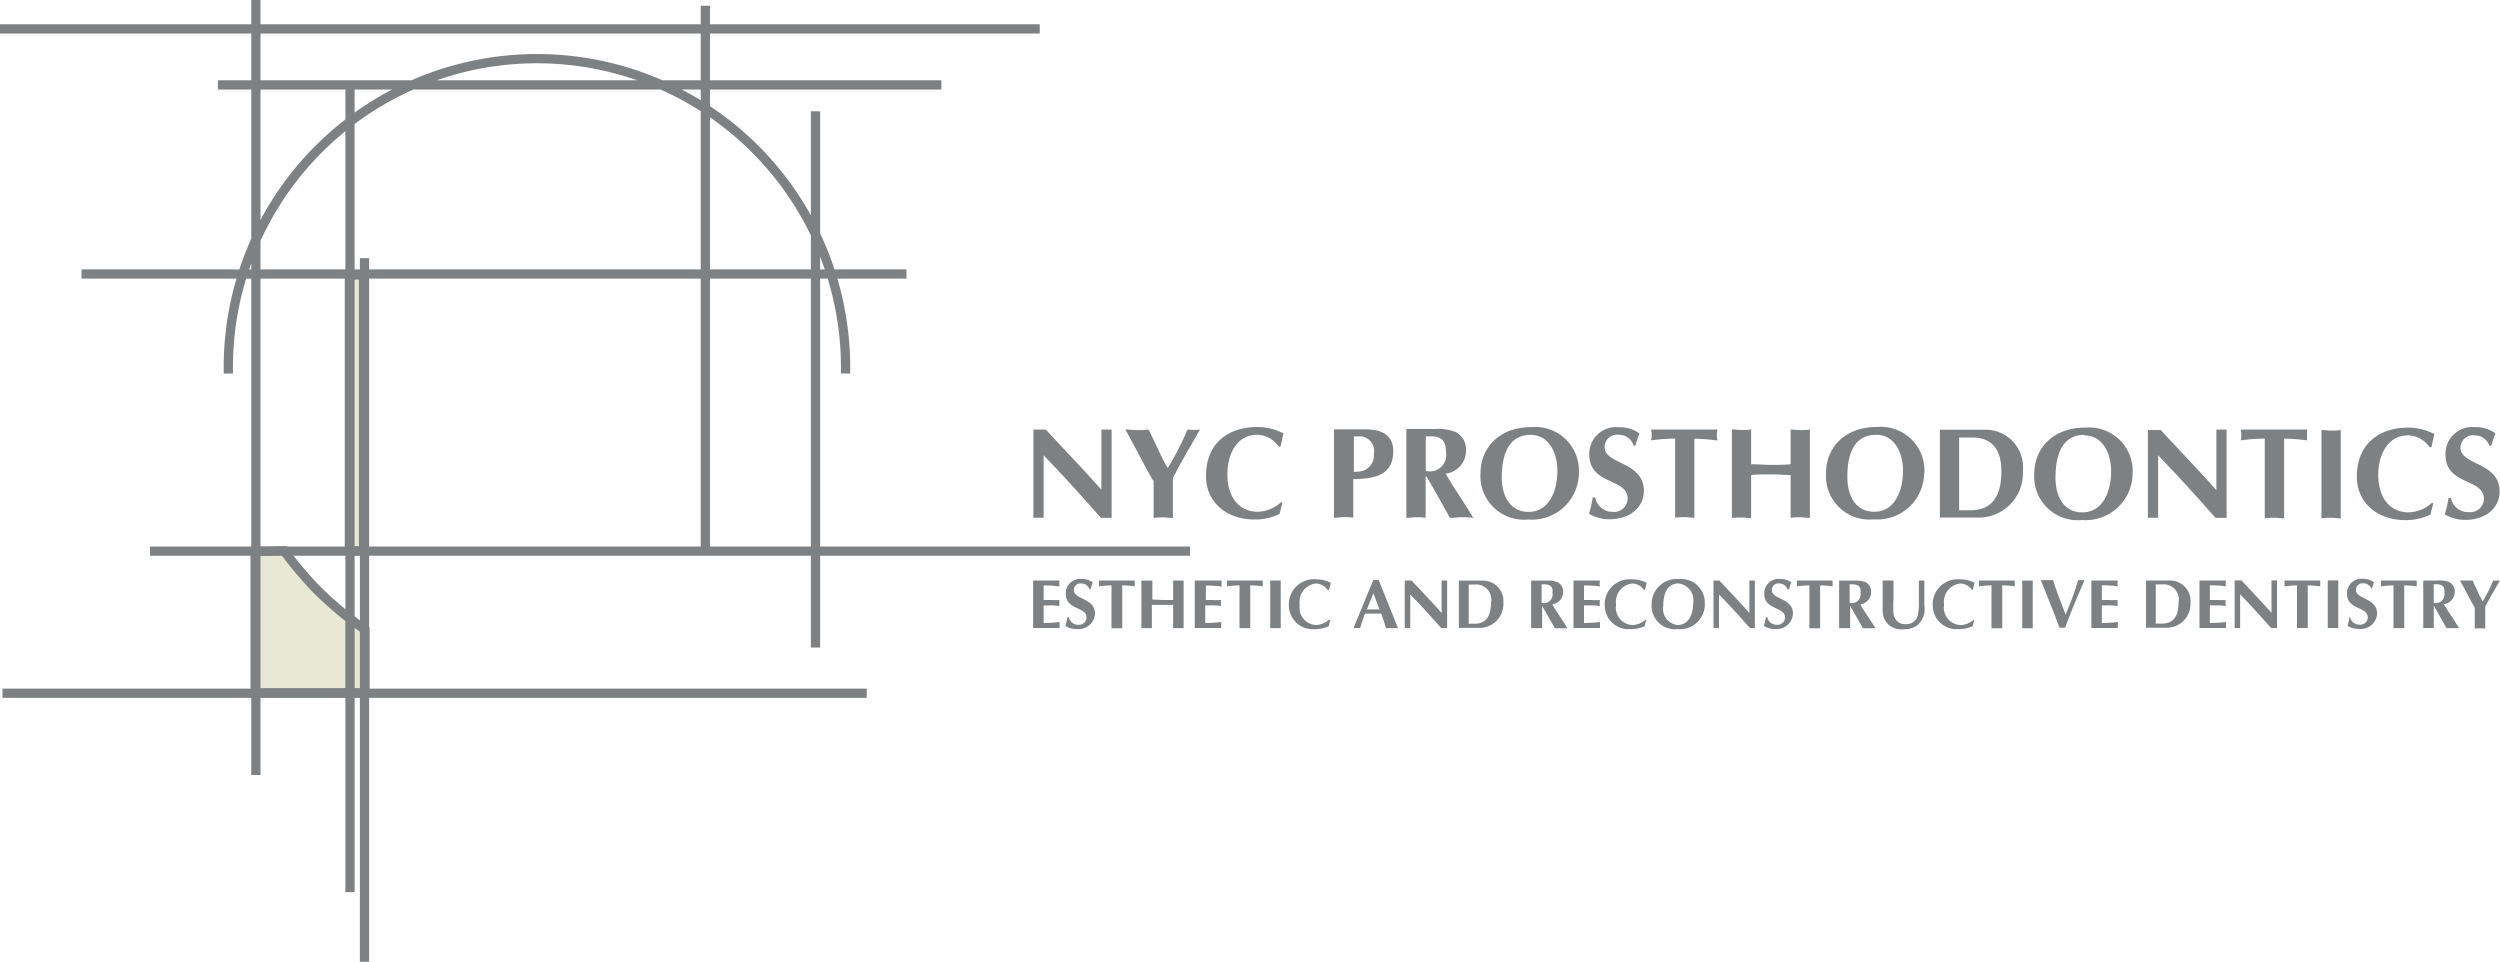 <svg id="nyc-pros-logo" data-name="Layer 1" xmlns="http://www.w3.org/2000/svg" viewBox="0 0 200 76.94"><defs><style>.cls-1{fill:#E8E8D5;}.cls-1,.cls-2{stroke:#7E8184;stroke-width:0.74px;}.cls-2{fill:none;}.cls-3{fill:#7E8184;}</style></defs><title>nyc-pros</title><g id="Logo"><path id="logo-fill" data-name="Logo Fill" class="cls-1" d="M34.08,49.07H32.95V27h1.13v22.1Zm0.11,6.29a27.08,27.08,0,0,1-3.95-3.3,31,31,0,0,1-2.52-3l-2.31.06V60.42h8.79V55.37Z" transform="translate(-5 -5)"/><path id="logo-lines" data-name="Logo Lines" class="cls-2" d="M23.27,34.88a24.69,24.69,0,1,1,49.37,0M5,7.31H88.18M11.52,26.92h66M17,49.09h83.2m-95,11.37H74.34M25.47,5V67m44.77-53.1V56.8M61.43,5.46V49m-39-37.21H80.31M34.16,25.65v56.3M33,11.91V76.37" transform="translate(-5 -5)"/></g><path id="TAGLINE" class="cls-3" d="M89.77,51.44a1,1,0,0,0,0,.48,7.78,7.78,0,0,0-1.28-.08V53h0.58a5,5,0,0,0,.68,0,1.78,1.78,0,0,0,0,.24,1.74,1.74,0,0,0,0,.24,5.18,5.18,0,0,0-.68-0.05H88.49v1.41a10.52,10.52,0,0,0,1.28-.08,1.81,1.81,0,0,0,0,.24,1.83,1.83,0,0,0,0,.24H87.65V51.44h2.12Zm2.39,0.72a0.66,0.66,0,0,0-.64-0.48,0.52,0.52,0,0,0-.61.54c0,0.75,1.69.61,1.69,1.88a1.31,1.31,0,0,1-1.47,1.22,1.69,1.69,0,0,1-.9-0.24,5.26,5.26,0,0,0,.16-0.71H90.5a0.75,0.75,0,0,0,.77.61,0.59,0.59,0,0,0,.65-0.58c0-.89-1.66-0.57-1.66-1.91a1.15,1.15,0,0,1,1.28-1.17,1.44,1.44,0,0,1,.88.27c-0.07.18-.12,0.36-0.18,0.55H92.16Zm2.6,3.1-0.42,0-0.42,0V51.83a7.73,7.73,0,0,0-1,.08,1.66,1.66,0,0,0,0-.24,1.71,1.71,0,0,0,0-.23h2.86a1.71,1.71,0,0,0,0,.23,1.66,1.66,0,0,0,0,.24,8.51,8.51,0,0,0-1-.08v3.42Zm1.59-3.81,0.42,0,0.42,0v1.51L98,53l0.85,0V51.44l0.42,0,0.42,0v3.81l-0.42,0-0.42,0V53.39l-0.85,0-0.85,0v1.86l-0.42,0-0.42,0V51.44Zm6.4,0a1,1,0,0,0,0,.48,7.79,7.79,0,0,0-1.28-.08V53H102a5,5,0,0,0,.68,0,1.78,1.78,0,0,0,0,.24,1.74,1.74,0,0,0,0,.24,5.19,5.19,0,0,0-.68-0.05h-0.58v1.41a10.52,10.52,0,0,0,1.28-.08,1.76,1.76,0,0,0,0,.24,1.78,1.78,0,0,0,0,.24h-2.12V51.44h2.12ZM105,55.25l-0.42,0-0.42,0V51.83a7.73,7.73,0,0,0-1,.08,1.53,1.53,0,0,0,0-.24,1.57,1.57,0,0,0,0-.23h2.86a1.76,1.76,0,0,0,0,.23,1.7,1.7,0,0,0,0,.24,8.47,8.47,0,0,0-1-.08v3.42Zm1.62-3.81,0.42,0,0.42,0v3.81l-0.42,0-0.42,0V51.44Zm4.8,3.17-0.12.48a2.43,2.43,0,0,1-1.1.24,1.91,1.91,0,0,1-2.09-1.87,2,2,0,0,1,2.21-2.11,2.49,2.49,0,0,1,1.13.27c0,0.19-.08.38-0.13,0.57H111.2a1.16,1.16,0,0,0-.92-0.51,1.47,1.47,0,0,0-1.3,1.7A1.38,1.38,0,0,0,110.3,55a1.56,1.56,0,0,0,1-.42Zm2.93-.86,0.52-1.29,0.49,1.29h-1Zm1.14,0.34c0.15,0.37.27,0.75,0.39,1.16l0.48,0,0.48,0-1.55-3.86-0.21,0-0.21,0-1.59,3.85,0.27,0,0.26,0c0.11-.38.24-0.73,0.39-1.15h1.3Zm1.89-2.65h0.55c0.79,0.86,1.62,1.71,2.4,2.6v-2.6l0.22,0,0.22,0v3.81h-0.47c-0.64-.72-1.24-1.4-1.87-2.06l-0.61-.63v2.69l-0.22,0-0.22,0v-3.8Zm5.16,0.32H123a1.21,1.21,0,0,1,1.28,1.46c0,1.3-.58,1.68-1.35,1.68H122.5V51.76Zm-0.83-.32v3.79h1.56a1.91,1.91,0,0,0,2-2,1.64,1.64,0,0,0-1.68-1.78h-1.9Zm6.65,0.3c0.34,0,.76,0,0.84.42a1.39,1.39,0,0,1,0,.28,0.7,0.7,0,0,1-.87.79V51.74Zm-0.83,3.51,0.42,0,0.42,0V53.47h0l0.36,0.62,0.66,1.17,0.5,0,0.51,0-0.22-.35c-0.33-.52-0.68-1-1-1.56a1,1,0,0,0,.87-1,0.83,0.83,0,0,0-.48-0.79,2.21,2.21,0,0,0-.9-0.11h-1.18v3.81ZM133,51.44a1.08,1.08,0,0,0,0,.48,7.78,7.78,0,0,0-1.28-.08V53h0.58a5,5,0,0,0,.68,0,1.83,1.83,0,0,0,0,.24,1.79,1.79,0,0,0,0,.24,5.17,5.17,0,0,0-.68-0.05h-0.58v1.41a10.51,10.51,0,0,0,1.28-.08,1.71,1.71,0,0,0,0,.24,1.72,1.72,0,0,0,0,.24h-2.12V51.44H133Zm3.69,3.17-0.12.48a2.42,2.42,0,0,1-1.1.24,1.91,1.91,0,0,1-2.09-1.87,2,2,0,0,1,2.21-2.11,2.5,2.5,0,0,1,1.13.27c0,0.19-.08.38-0.13,0.57h-0.08a1.16,1.16,0,0,0-.92-0.51,1.47,1.47,0,0,0-1.3,1.7A1.38,1.38,0,0,0,135.63,55a1.56,1.56,0,0,0,1-.42Zm2.6-2.93a1.34,1.34,0,0,1,1.17,1.54c0,0.92-.38,1.78-1.24,1.78a1.29,1.29,0,0,1-1.16-1.49C138.06,52.26,138.52,51.67,139.3,51.67Zm2.09,1.65a1.88,1.88,0,0,0-2.06-2,2,2,0,0,0-2.19,2,1.87,1.87,0,0,0,2.05,2A2,2,0,0,0,141.39,53.32ZM142,51.44h0.55c0.79,0.86,1.62,1.71,2.4,2.6v-2.6l0.22,0,0.22,0v3.81H145c-0.64-.72-1.24-1.4-1.87-2.06l-0.61-.63v2.69l-0.22,0-0.22,0v-3.8Zm6,0.72a0.67,0.67,0,0,0-.64-0.48,0.52,0.52,0,0,0-.61.54c0,0.75,1.69.61,1.69,1.88A1.31,1.31,0,0,1,147,55.32a1.68,1.68,0,0,1-.89-0.24,5.32,5.32,0,0,0,.16-0.71h0.11a0.75,0.75,0,0,0,.77.61,0.59,0.59,0,0,0,.65-0.58c0-.89-1.66-0.57-1.66-1.91a1.15,1.15,0,0,1,1.28-1.17,1.44,1.44,0,0,1,.88.27c-0.07.18-.12,0.36-0.18,0.55h-0.08Zm2.59,3.1-0.42,0-0.42,0V51.83a7.72,7.72,0,0,0-1,.08,1.5,1.5,0,0,0,0-.24,1.54,1.54,0,0,0,0-.23h2.86a1.45,1.45,0,0,0,0,.23,1.42,1.42,0,0,0,0,.24,8.52,8.52,0,0,0-1-.08v3.42ZM153,51.74c0.34,0,.76,0,0.84.42a1.38,1.38,0,0,1,0,.28,0.7,0.7,0,0,1-.87.79V51.74Zm-0.83,3.51,0.42,0,0.42,0V53.47h0l0.36,0.62,0.66,1.17,0.5,0,0.51,0-0.22-.35c-0.33-.52-0.68-1-1-1.56a1,1,0,0,0,.87-1,0.83,0.83,0,0,0-.48-0.79,2.22,2.22,0,0,0-.9-0.11h-1.18v3.81Zm3.47-3.81,0.42,0,0.42,0V53a7.12,7.12,0,0,0,0,1.05,1,1,0,0,0,.29.64,0.88,0.88,0,0,0,.64.24,0.93,0.93,0,0,0,1-.67,4.39,4.39,0,0,0,.1-1.15V51.44l0.22,0,0.22,0v2a1.73,1.73,0,0,1-.59,1.61,1.8,1.8,0,0,1-1.05.29,1.5,1.5,0,0,1-1.61-.93,2.61,2.61,0,0,1-.09-0.68V51.44Zm7.29,3.17-0.12.48a2.42,2.42,0,0,1-1.1.24,1.91,1.91,0,0,1-2.09-1.87,2,2,0,0,1,2.21-2.11,2.5,2.5,0,0,1,1.13.27c-0.05.19-.08,0.38-0.13,0.57h-0.08a1.16,1.16,0,0,0-.92-0.51,1.47,1.47,0,0,0-1.3,1.7A1.38,1.38,0,0,0,161.88,55a1.56,1.56,0,0,0,1-.42Zm2.23,0.65-0.42,0-0.42,0V51.83a7.74,7.74,0,0,0-1,.08,1.7,1.7,0,0,0,0-.24,1.77,1.77,0,0,0,0-.23h2.86a1.87,1.87,0,0,0,0,.23,1.81,1.81,0,0,0,0,.24,8.46,8.46,0,0,0-1-.08v3.42Zm1.62-3.81,0.42,0,0.42,0v3.81l-0.42,0-0.42,0V51.44ZM170,55.22l-0.24,0c-0.47-1.29-1-2.55-1.49-3.81l0.49,0,0.49,0c0.27,0.92.65,1.83,1,2.75,0.38-.91.74-1.83,1-2.75l0.26,0,0.25,0c-0.54,1.26-1.08,2.51-1.55,3.81Zm4.43-3.79a1.07,1.07,0,0,0,0,.48,7.76,7.76,0,0,0-1.28-.08V53h0.58a5,5,0,0,0,.68,0,1.73,1.73,0,0,0,0,.24,1.69,1.69,0,0,0,0,.24,5.17,5.17,0,0,0-.68-0.05h-0.58v1.41a10.48,10.48,0,0,0,1.28-.08,2,2,0,0,0,0,.24,2.07,2.07,0,0,0,0,.24h-2.12V51.44h2.12Zm3.08,0.32H178a1.21,1.21,0,0,1,1.28,1.46c0,1.3-.58,1.68-1.35,1.68h-0.47V51.76Zm-0.83-.32v3.79h1.56a1.91,1.91,0,0,0,2-2,1.64,1.64,0,0,0-1.68-1.78h-1.9Zm6.4,0a1,1,0,0,0,0,.48,7.8,7.8,0,0,0-1.29-.08V53h0.58a5,5,0,0,0,.68,0,1.56,1.56,0,0,0,0,.24,1.53,1.53,0,0,0,0,.24,5.22,5.22,0,0,0-.68-0.05h-0.58v1.41a10.54,10.54,0,0,0,1.29-.08,1.72,1.72,0,0,0,0,.24,1.74,1.74,0,0,0,0,.24h-2.12V51.44H183Zm0.69,0h0.55c0.79,0.86,1.62,1.71,2.4,2.6v-2.6l0.22,0,0.22,0v3.81h-0.47c-0.65-.72-1.25-1.4-1.87-2.06l-0.61-.63v2.69l-0.22,0-0.22,0v-3.8Zm5.83,3.81-0.42,0-0.42,0V51.83a7.74,7.74,0,0,0-1,.08,1.62,1.62,0,0,0,0-.24,1.67,1.67,0,0,0,0-.23h2.86a2,2,0,0,0,0,.23,1.91,1.91,0,0,0,0,.24,8.44,8.44,0,0,0-1-.08v3.42Zm1.62-3.81,0.42,0,0.42,0v3.81l-0.42,0-0.42,0V51.44Zm3.51,0.72a0.67,0.67,0,0,0-.64-0.48,0.52,0.52,0,0,0-.61.54c0,0.75,1.69.61,1.69,1.88a1.31,1.31,0,0,1-1.47,1.22,1.69,1.69,0,0,1-.9-0.24,4.9,4.9,0,0,0,.16-0.71H193a0.75,0.75,0,0,0,.77.61,0.59,0.59,0,0,0,.65-0.58c0-.89-1.66-0.57-1.66-1.91a1.15,1.15,0,0,1,1.28-1.17,1.44,1.44,0,0,1,.88.27c-0.07.18-.12,0.36-0.18,0.55H194.7Zm2.59,3.1-0.42,0-0.42,0V51.83a7.67,7.67,0,0,0-1,.08,1.7,1.7,0,0,0,0-.24,1.74,1.74,0,0,0,0-.23h2.86a1.77,1.77,0,0,0,0,.23,1.71,1.71,0,0,0,0,.24,8.49,8.49,0,0,0-1-.08v3.42Zm1.53-3.81H200a2.22,2.22,0,0,1,.9.11,0.83,0.83,0,0,1,.48.79,1,1,0,0,1-.87,1c0.31,0.53.65,1,1,1.56l0.22,0.35-0.51,0-0.5,0-0.66-1.17c-0.08-.15-0.24-0.41-0.36-0.62h0v1.78l-0.42,0-0.42,0V51.44Zm0.83,1.79a0.7,0.7,0,0,0,.87-0.79,1.58,1.58,0,0,0,0-.28c-0.09-.46-0.51-0.42-0.85-0.42v1.49ZM203,53.65c-0.42-.72-0.78-1.47-1.2-2.21l0.5,0,0.5,0c0.15,0.31.32,0.66,0.47,1a6,6,0,0,0,.35.67,12,12,0,0,0,.83-1.66l0.27,0,0.27,0c-0.4.71-.82,1.38-1.17,2.1v1.72l-0.42,0-0.42,0V53.65Z" transform="translate(-5 -5)"/><path id="nyc-prosthodontics" data-name="NYC PROSTHODONTICS" class="cls-3" d="M87.66,39.36h1c1.46,1.6,3,3.16,4.45,4.82V39.36a2.78,2.78,0,0,0,.41,0,2.82,2.82,0,0,0,.41,0v7.07H93.08c-1.19-1.33-2.31-2.6-3.47-3.83l-1.12-1.18v5l-0.41,0-0.41,0V39.36Zm9.59,4.09c-0.77-1.33-1.45-2.72-2.22-4.09,0.31,0,.62.05,0.93,0.05s0.62,0,.93-0.05c0.28,0.57.59,1.23,0.88,1.84a10.21,10.21,0,0,0,.65,1.24A22.5,22.5,0,0,0,100,39.36a4,4,0,0,0,1,0c-0.74,1.32-1.51,2.57-2.17,3.89v3.19c-0.26,0-.51-0.05-0.77-0.05s-0.51,0-.77.05v-3Zm10.34,1.78-0.23.89a4.52,4.52,0,0,1-2,.44c-2.21,0-3.88-1.36-3.88-3.48,0-2.69,1.86-3.92,4.1-3.92a4.64,4.64,0,0,1,2.1.51c-0.09.35-.15,0.7-0.24,1.06h-0.14a2.15,2.15,0,0,0-1.71-.95c-1.71,0-2.4,1.64-2.4,3.16,0,1.76.87,3,2.45,3a2.89,2.89,0,0,0,1.85-.77Zm5.68-5.32h0.64a1.17,1.17,0,0,1,1,1.37,1.31,1.31,0,0,1-.92,1.4,3.84,3.84,0,0,1-.68.07V39.92Zm0,3.41c1.86,0,3.19-.39,3.19-2.23,0-1.17-.77-1.74-2.2-1.74h-2.54v7.07c0.26,0,.52-0.05.77-0.05s0.52,0,.77.05v-3.1Zm5.79-3.41c0.63,0,1.4-.08,1.57.77a2.51,2.51,0,0,1,.05.52,1.3,1.3,0,0,1-1.62,1.47V39.92Zm-1.55,6.52c0.26,0,.52-0.05.77-0.05s0.52,0,.77.05V43.12h0.07c0.23,0.39.52,0.87,0.67,1.15L121,46.43c0.31,0,.62-0.05.93-0.05s0.63,0,.94.05l-0.4-.64c-0.62-1-1.26-1.91-1.82-2.9A1.84,1.84,0,0,0,122.28,41a1.54,1.54,0,0,0-.9-1.47,4.14,4.14,0,0,0-1.67-.21h-2.2v7.07Zm9.92-6.64c1.55,0,2.16,1.53,2.16,2.86,0,1.71-.71,3.3-2.3,3.3s-2.15-1.42-2.15-2.76C125.15,40.88,126,39.79,127.43,39.79Zm3.88,3.05a3.49,3.49,0,0,0-3.81-3.67c-2.57,0-4.06,1.66-4.06,3.71a3.48,3.48,0,0,0,3.82,3.68A3.75,3.75,0,0,0,131.31,42.85Zm4.39-2.16a1.23,1.23,0,0,0-1.19-.9,1,1,0,0,0-1.14,1c0,1.39,3.14,1.13,3.14,3.49,0,1.32-1.13,2.27-2.73,2.27a3.15,3.15,0,0,1-1.66-.44,9.43,9.43,0,0,0,.3-1.31h0.2A1.39,1.39,0,0,0,134,45.95a1.09,1.09,0,0,0,1.21-1.07c0-1.65-3.07-1.05-3.07-3.54a2.14,2.14,0,0,1,2.38-2.16,2.69,2.69,0,0,1,1.63.49c-0.12.33-.23,0.67-0.33,1H135.7Zm4.85,5.74c-0.26,0-.52-0.05-0.77-0.05s-0.52,0-.77.05V40.09a14.18,14.18,0,0,0-1.92.14,3,3,0,0,0,.05-0.44,3,3,0,0,0-.05-0.43h5.31a1.83,1.83,0,0,0,0,.88,15.57,15.57,0,0,0-1.85-.14v6.34Zm3-7.07c0.26,0,.51.05,0.77,0.05s0.52,0,.77-0.05v2.79c0.53,0,1.05.05,1.58,0.05s1.05,0,1.58-.05V39.36c0.26,0,.52.05,0.77,0.05s0.52,0,.77-0.05v7.07c-0.26,0-.52-0.05-0.77-0.05s-0.52,0-.77.05V43c-0.53,0-1.05-.05-1.58-0.05s-1.05,0-1.58.05v3.45c-0.26,0-.51-0.05-0.77-0.05s-0.52,0-.77.05V39.36Zm11.53,0.43c1.55,0,2.16,1.53,2.16,2.86,0,1.71-.71,3.3-2.3,3.3s-2.15-1.42-2.15-2.76C152.77,40.88,153.62,39.79,155.06,39.79Zm3.87,3.05a3.49,3.49,0,0,0-3.81-3.67c-2.57,0-4.06,1.66-4.06,3.71a3.48,3.48,0,0,0,3.82,3.68A3.75,3.75,0,0,0,158.93,42.85ZM161.74,40h1c1.45,0,2.37.76,2.37,2.7,0,2.41-1.08,3.12-2.5,3.12h-0.88V40Zm-1.55-.6v7h2.89a3.54,3.54,0,0,0,3.75-3.71,3,3,0,0,0-3.12-3.31h-3.52Zm11.54,0.43c1.55,0,2.16,1.53,2.16,2.86,0,1.71-.71,3.3-2.3,3.3s-2.15-1.42-2.15-2.76C169.44,40.88,170.29,39.79,171.73,39.79Zm3.88,3.05a3.49,3.49,0,0,0-3.81-3.67c-2.57,0-4.06,1.66-4.06,3.71a3.48,3.48,0,0,0,3.82,3.68A3.76,3.76,0,0,0,175.61,42.85Zm1.25-3.48h1c1.46,1.6,3,3.16,4.45,4.82V39.36a2.82,2.82,0,0,0,.41,0,2.78,2.78,0,0,0,.41,0v7.07h-0.88c-1.2-1.33-2.31-2.6-3.48-3.83l-1.12-1.18v5l-0.41,0-0.41,0V39.36Zm10.86,7.07c-0.26,0-.52-0.05-0.77-0.05s-0.52,0-.77.05V40.09a14.15,14.15,0,0,0-1.92.14,3.2,3.2,0,0,0,.05-0.44,3.23,3.23,0,0,0-.05-0.43h5.31a3.55,3.55,0,0,0,0,.43,3.5,3.5,0,0,0,0,.44,15.53,15.53,0,0,0-1.84-.14v6.34Zm3-7.07c0.26,0,.52.05,0.77,0.05s0.51,0,.77-0.05v7.07c-0.26,0-.52-0.05-0.77-0.05s-0.52,0-.77.05V39.36Zm8.94,5.88-0.23.89a4.51,4.51,0,0,1-2,.44c-2.21,0-3.88-1.36-3.88-3.48,0-2.69,1.86-3.92,4.1-3.92a4.64,4.64,0,0,1,2.1.51c-0.09.35-.15,0.7-0.24,1.06h-0.14a2.15,2.15,0,0,0-1.71-.95c-1.71,0-2.4,1.64-2.4,3.16,0,1.76.87,3,2.45,3a2.88,2.88,0,0,0,1.85-.77Zm4.51-4.55a1.23,1.23,0,0,0-1.19-.9,1,1,0,0,0-1.14,1c0,1.39,3.13,1.13,3.13,3.49,0,1.32-1.13,2.27-2.73,2.27a3.15,3.15,0,0,1-1.66-.44,9.44,9.44,0,0,0,.3-1.31h0.2a1.39,1.39,0,0,0,1.42,1.13,1.09,1.09,0,0,0,1.21-1.07c0-1.65-3.07-1.05-3.07-3.54A2.14,2.14,0,0,1,203,39.17a2.69,2.69,0,0,1,1.63.49c-0.12.33-.23,0.67-0.33,1h-0.15Z" transform="translate(-5 -5)"/></svg>